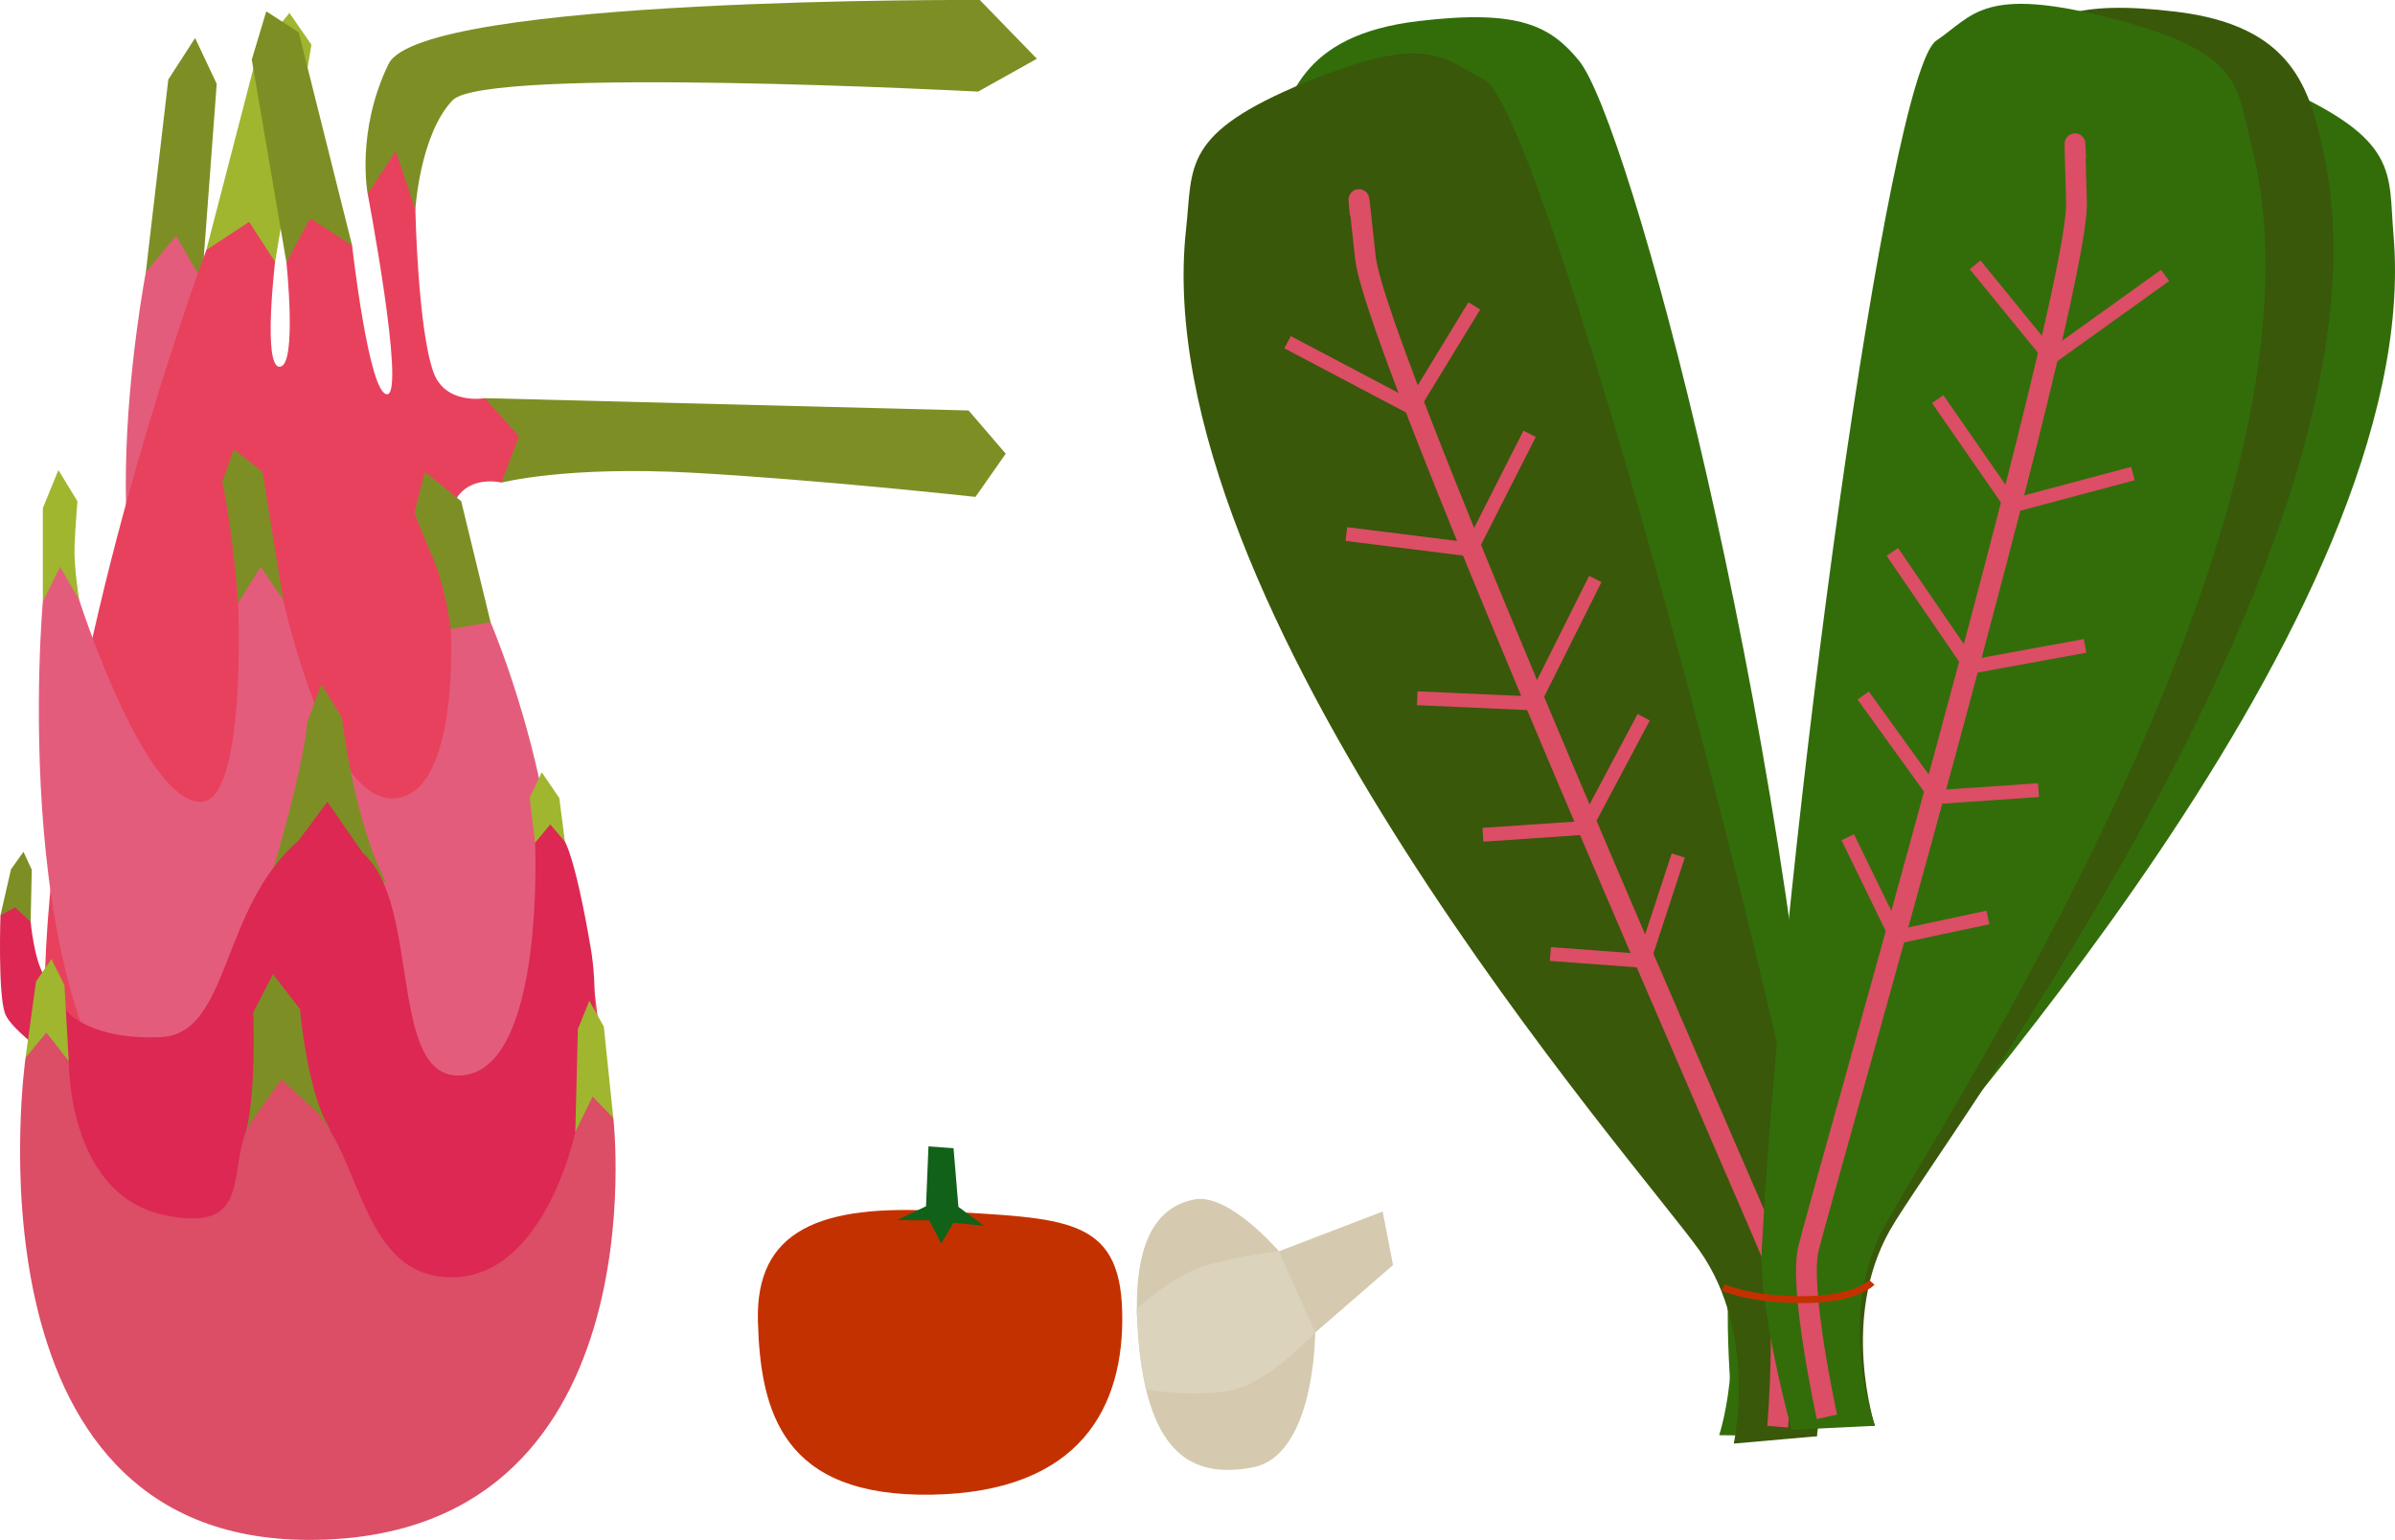 <?xml version="1.0" encoding="UTF-8" standalone="no"?>
<!-- Created with Inkscape (http://www.inkscape.org/) -->

<svg
   xmlns:dc="http://purl.org/dc/elements/1.1/"
   xmlns:cc="http://creativecommons.org/ns#"
   xmlns:rdf="http://www.w3.org/1999/02/22-rdf-syntax-ns#"
   xmlns:svg="http://www.w3.org/2000/svg"
   xmlns="http://www.w3.org/2000/svg"
   xmlns:sodipodi="http://sodipodi.sourceforge.net/DTD/sodipodi-0.dtd"
   xmlns:inkscape="http://www.inkscape.org/namespaces/inkscape"
   width="346.344"
   height="222.754"
   viewBox="0 0 91.637 58.937"
   version="1.1"
   id="svg8"
   inkscape:version="0.92.4 (5da689c313, 2019-01-14)"
   sodipodi:docname="logo.svg">
  <defs
     id="defs2" />
  <sodipodi:namedview
     id="base"
     pagecolor="#ffffff"
     bordercolor="#666666"
     borderopacity="1.0"
     inkscape:pageopacity="0.0"
     inkscape:pageshadow="2"
     inkscape:zoom="2"
     inkscape:cx="161.9664"
     inkscape:cy="126.57131"
     inkscape:document-units="mm"
     inkscape:current-layer="g4811"
     showgrid="false"
     units="px"
     inkscape:window-width="1920"
     inkscape:window-height="1017"
     inkscape:window-x="-8"
     inkscape:window-y="430"
     inkscape:window-maximized="1"
     showguides="false"
     fit-margin-top="0"
     fit-margin-left="0"
     fit-margin-right="0"
     fit-margin-bottom="0" />
  <g
     inkscape:label="Layer 1"
     inkscape:groupmode="layer"
     id="layer1"
     transform="translate(-10.002,-195.652)">
    <g
       id="g4861"
       transform="translate(0,-16.35)">
      <g
         transform="translate(1.058,0.529)"
         id="g4663">
        <g
           id="g4623"
           transform="translate(0.468)">
          <path
             inkscape:connector-curvature="0"
             id="path4619"
             d="m 14.056,221.891 0.86,-7.375 1.025,-1.587 0.827,1.753 -0.562,7.541 z"
             style="fill:#7d8f24;fill-opacity:1;fill-rule:evenodd;stroke:none;stroke-width:0.265px;stroke-linecap:butt;stroke-linejoin:miter;stroke-opacity:1" />
          <path
             inkscape:connector-curvature="0"
             id="path4617"
             d="m 15.214,220.502 -1.158,1.389 c 0,0 -0.695,3.638 -0.761,7.474 -0.066,3.836 0.496,6.152 0.496,6.152 l 5.226,-0.661 -2.811,-12.634 z"
             style="fill:#e45c7b;fill-opacity:1;fill-rule:evenodd;stroke:none;stroke-width:0.265px;stroke-linecap:butt;stroke-linejoin:miter;stroke-opacity:1" />
        </g>
        <path
           sodipodi:nodetypes="ccccscc"
           style="fill:#7d8f24;fill-opacity:1;fill-rule:evenodd;stroke:none;stroke-width:0.265px;stroke-linecap:butt;stroke-linejoin:miter;stroke-opacity:1"
           d="m 27.495,226.712 18.509,0.471 1.422,1.654 -1.158,1.654 c 0,0 -6.019,-0.661 -10.848,-0.926 -4.829,-0.265 -7.288,0.379 -7.288,0.379 z"
           id="path4607"
           inkscape:connector-curvature="0" />
        <path
           style="fill:#7d8f24;fill-opacity:1;fill-rule:evenodd;stroke:none;stroke-width:0.265px;stroke-linecap:butt;stroke-linejoin:miter;stroke-opacity:1"
           d="m 24.836,219.499 c 0,0 0.167,-2.866 1.424,-4.189 1.257,-1.323 20.108,-0.331 20.108,-0.331 l 2.249,-1.257 -2.183,-2.249 c 0,0 -21.365,-0.132 -22.622,2.447 -1.257,2.58 -0.801,4.97 -0.801,4.97 z"
           id="path4605"
           inkscape:connector-curvature="0"
           sodipodi:nodetypes="cscccscc" />
        <path
           style="fill:#9fb62e;fill-opacity:1;fill-rule:evenodd;stroke:none;stroke-width:0.265px;stroke-linecap:butt;stroke-linejoin:miter;stroke-opacity:1"
           d="m 20.018,211.968 -1.216,1.497 -1.964,7.577 2.631,0.456 1.391,-8.314 z"
           id="path4561"
           inkscape:connector-curvature="0"
           sodipodi:nodetypes="cccccc" />
        <path
           style="fill:#7d8f24;fill-opacity:1;fill-rule:evenodd;stroke:none;stroke-width:0.265px;stroke-linecap:butt;stroke-linejoin:miter;stroke-opacity:1"
           d="m 19.132,211.908 -0.555,1.847 1.325,7.754 2.516,-0.636 -2.044,-8.162 z"
           id="path4561-2"
           inkscape:connector-curvature="0"
           sodipodi:nodetypes="cccccc" />
        <path
           style="fill:#9fb62e;fill-opacity:1;fill-rule:evenodd;stroke:none;stroke-width:0.265px;stroke-linecap:butt;stroke-linejoin:miter;stroke-opacity:1"
           d="m 10.583,234.492 v -3.572 l 0.595,-1.455 0.728,1.191 c 0,0 -0.081,0.991 -0.111,1.738 -0.03,0.747 0.177,2.032 0.177,2.032 l -1.389,0.066"
           id="path4611"
           inkscape:connector-curvature="0"
           sodipodi:nodetypes="cccczcc" />
        <path
           style="fill:#e8415d;fill-opacity:1;fill-rule:evenodd;stroke:none;stroke-width:0.265px;stroke-linecap:butt;stroke-linejoin:miter;stroke-opacity:1"
           d="m 19.469,221.498 -0.994,-1.532 -1.637,1.076 c 0,0 -16.464,43.872 4.303,42.282 20.767,-1.59 5.211,-28.14 4.976,-31.049 -0.236,-2.909 2.017,-2.331 2.017,-2.331 l 0.667,-1.768 -1.305,-1.463 c 0,0 -1.525,0.275 -1.974,-1.012 -0.594,-1.699 -0.685,-6.201 -0.685,-6.201 l -0.748,-2.245 -1.076,1.637 c 0,0 1.45,7.624 0.748,7.671 -0.702,0.047 -1.343,-5.687 -1.343,-5.687 l -1.604,-1.048 -0.912,1.684 c 0,0 0.419,3.951 -0.249,3.997 -0.668,0.046 -0.183,-4.009 -0.183,-4.009 z"
           id="path4603"
           inkscape:connector-curvature="0"
           sodipodi:nodetypes="cccszcccsccccccczc" />
        <path
           style="fill:#7d8f24;fill-opacity:1;fill-rule:evenodd;stroke:none;stroke-width:0.4px;stroke-linecap:butt;stroke-linejoin:miter;stroke-opacity:1"
           d="m 9.365,244.744 0.477,-0.671 0.318,0.689 -0.044,1.984 -1.154,-0.244"
           id="path4536"
           inkscape:connector-curvature="0"
           sodipodi:nodetypes="ccccc" />
        <path
           style="fill:#7d8f24;fill-opacity:1;fill-rule:evenodd;stroke:none;stroke-width:0.265px;stroke-linecap:butt;stroke-linejoin:miter;stroke-opacity:1"
           d="m 18.058,234.558 c 0,0 -0.121,-1.636 -0.331,-3.039 -0.21,-1.403 -0.281,-1.59 -0.281,-1.59 l 0.444,-1.263 1.099,0.865 0.788,4.895 z"
           id="path4613"
           inkscape:connector-curvature="0" />
        <path
           style="fill:#e45c7b;fill-opacity:1;fill-rule:evenodd;stroke:none;stroke-width:0.265px;stroke-linecap:butt;stroke-linejoin:miter;stroke-opacity:1"
           d="m 11.972,234.426 -0.728,-1.257 -0.661,1.323 c 0,0 -1.455,16.272 4.63,21.167 6.085,4.895 10.14,3.083 13.361,-1.984 4.209,-6.621 -0.86,-18.389 -0.86,-18.389 l -0.926,-1.389 -0.595,1.654 c 0,0 0.36,6.359 -2.183,6.482 -2.543,0.124 -4.233,-7.607 -4.233,-7.607 l -0.86,-1.257 -0.86,1.389 c 0,0 0.335,7.661 -1.455,7.607 -2.183,-0.066 -4.63,-7.739 -4.63,-7.739 z"
           id="path4609"
           inkscape:connector-curvature="0"
           sodipodi:nodetypes="cccsscccccccsc" />
        <path
           style="fill:#9fb62e;fill-opacity:1;fill-rule:evenodd;stroke:none;stroke-width:0.265px;stroke-linecap:butt;stroke-linejoin:miter;stroke-opacity:1"
           d="m 30.559,243.686 -0.215,-1.67 -0.671,-0.984 -0.462,0.975 0.206,1.72 z"
           id="path4538"
           inkscape:connector-curvature="0"
           sodipodi:nodetypes="cccccc" />
        <path
           style="fill:#7d8f24;fill-opacity:1;fill-rule:evenodd;stroke:none;stroke-width:0.265px;stroke-linecap:butt;stroke-linejoin:miter;stroke-opacity:1"
           d="m 19.362,244.849 c 0,0 1.183,-3.907 1.342,-5.753 l 0.531,-1.431 0.786,1.263 c 0,0 0.473,4.034 1.697,6.316 z"
           id="path4534"
           inkscape:connector-curvature="0"
           sodipodi:nodetypes="cccccc" />
        <path
           style="fill:#dc2853;fill-opacity:1;fill-rule:evenodd;stroke:none;stroke-width:0.265px;stroke-linecap:butt;stroke-linejoin:miter;stroke-opacity:1"
           d="m 8.962,246.502 c 0,0 -0.099,2.939 0.166,3.733 0.265,0.794 2.144,1.724 2.191,2.799 0.047,1.076 -0.802,13.01 8.393,13.01 9.194,0 12.778,-12.731 11.84,-18.256 -0.595,-3.506 -0.992,-4.101 -0.992,-4.101 l -0.562,-0.661 -0.58,0.703 c 0,0 0.377,8.418 -2.663,8.886 -3.04,0.468 -1.637,-6.528 -3.929,-8.492 l -1.356,-1.964 -1.106,1.491 c -2.993,2.572 -2.612,7.391 -5.255,7.516 -2.642,0.125 -3.555,-0.935 -3.555,-0.935 0,0 -0.564,-0.821 -0.939,-1.452 -0.374,-0.631 -0.498,-2.029 -0.498,-2.029 l -0.595,-0.546 z"
           id="path4532"
           inkscape:connector-curvature="0"
           sodipodi:nodetypes="cscssccccccczccccc" />
        <path
           style="fill:#9fb62e;fill-opacity:1;fill-rule:evenodd;stroke:none;stroke-width:0.265px;stroke-linecap:butt;stroke-linejoin:miter;stroke-opacity:1"
           d="m 9.922,251.955 0.397,-2.91 0.592,-0.869 0.499,1.002 0.165,2.91 z"
           id="path4524"
           inkscape:connector-curvature="0"
           sodipodi:nodetypes="cccccc" />
        <path
           style="fill:#7d8f24;fill-opacity:1;fill-rule:evenodd;stroke:none;stroke-width:0.265px;stroke-linecap:butt;stroke-linejoin:miter;stroke-opacity:1"
           d="m 18.279,255.065 c 0.491,-1.473 0.355,-4.841 0.355,-4.841 l 0.753,-1.469 1.033,1.337 c 0,0 0.287,3.306 1.176,4.639"
           id="path4526"
           inkscape:connector-curvature="0"
           sodipodi:nodetypes="ccccc" />
        <path
           style="fill:#9fb62e;fill-opacity:1;fill-rule:evenodd;stroke:none;stroke-width:0.265px;stroke-linecap:butt;stroke-linejoin:miter;stroke-opacity:1"
           d="m 32.411,254.27 -0.364,-3.506 -0.555,-0.991 -0.438,1.09 -0.099,3.936 z"
           id="path4528"
           inkscape:connector-curvature="0"
           sodipodi:nodetypes="cccccc" />
        <path
           style="fill:#dc4d66;fill-opacity:1;fill-rule:evenodd;stroke:none;stroke-width:0.265;stroke-linecap:butt;stroke-linejoin:miter;stroke-miterlimit:4;stroke-dasharray:none;stroke-opacity:1"
           d="m 11.576,252.087 -0.86,-1.091 -0.794,0.959 c 0,0 -2.646,18.455 10.848,18.455 13.494,0 11.642,-16.14 11.642,-16.14 l -0.794,-0.827 -0.661,1.356 c 0,0 -1.14,5.462 -4.63,5.556 -3.494,0.095 -3.514,-4.432 -5.292,-6.35 l -1.323,-1.224 -1.058,1.488 c -1.216,1.59 0.265,4.498 -3.44,3.704 -3.704,-0.794 -3.638,-5.887 -3.638,-5.887 z"
           id="path4522"
           inkscape:connector-curvature="0"
           sodipodi:nodetypes="cccscccscccsc" />
        <path
           style="fill:#7d8f24;fill-opacity:1;fill-rule:evenodd;stroke:none;stroke-width:0.265px;stroke-linecap:butt;stroke-linejoin:miter;stroke-opacity:1"
           d="m 26.194,235.55 c 0,0 -0.198,-1.621 -0.695,-2.745 -0.496,-1.124 -0.695,-1.72 -0.695,-1.72 l 0.397,-1.554 1.389,1.124 1.124,4.63 z"
           id="path4615"
           inkscape:connector-curvature="0" />
      </g>
      <g
         id="g4641">
        <path
           style="fill:#c43100;fill-opacity:1;fill-rule:evenodd;stroke:none;stroke-width:0.265px;stroke-linecap:butt;stroke-linejoin:miter;stroke-opacity:1"
           d="m 46.017,258.357 c 4.675,0.287 6.829,0.187 6.922,3.835 0.094,3.648 -1.59,6.922 -7.296,7.016 -5.706,0.093 -6.548,-3.181 -6.642,-6.642 -0.094,-3.461 2.341,-4.496 7.016,-4.209 z"
           id="path4627"
           inkscape:connector-curvature="0"
           sodipodi:nodetypes="zcccz" />
        <path
           style="fill:#126119;fill-opacity:1;fill-rule:evenodd;stroke:none;stroke-width:0.265px;stroke-linecap:butt;stroke-linejoin:miter;stroke-opacity:1"
           d="m 44.318,258.702 1.115,-0.532 0.094,-2.292 0.959,0.07 0.187,2.245 0.982,0.725 -1.169,-0.117 -0.468,0.795 -0.468,-0.889 z"
           id="path4629"
           inkscape:connector-curvature="0" />
      </g>
      <g
         transform="translate(-2.381,1.191)"
         id="g4637">
        <path
           style="fill:#d5caaf;fill-opacity:1;fill-rule:evenodd;stroke:none;stroke-width:0.265px;stroke-linecap:butt;stroke-linejoin:miter;stroke-opacity:1"
           d="m 65.286,257.18 0.397,2.051 -2.977,2.58 c 0,0 0,4.696 -2.381,5.159 -2.381,0.463 -3.969,-0.595 -4.366,-4.696 -0.397,-4.101 0.794,-5.292 2.117,-5.556 1.323,-0.265 3.241,1.984 3.241,1.984 z"
           id="path4631"
           inkscape:connector-curvature="0"
           sodipodi:nodetypes="cccssscc" />
        <path
           style="fill:#dcd3bc;fill-opacity:1;fill-rule:evenodd;stroke:none;stroke-width:0.265px;stroke-linecap:butt;stroke-linejoin:miter;stroke-opacity:1"
           d="m 61.317,258.702 1.389,3.109 c 0,0 -1.72,1.852 -3.109,2.183 -1.389,0.331 -3.366,0 -3.366,0 0,0 -0.21,-0.962 -0.269,-1.768 -0.058,-0.807 -0.094,-1.31 -0.094,-1.31 0,0 1.333,-1.275 2.631,-1.66 1.298,-0.386 2.817,-0.553 2.817,-0.553 z"
           id="path4633"
           inkscape:connector-curvature="0" />
      </g>
      <g
         transform="translate(-3.175)"
         id="g4811">
        <path
           style="fill:#336d0a;fill-opacity:1;fill-rule:evenodd;stroke:none;stroke-width:0.265px;stroke-linecap:butt;stroke-linejoin:miter;stroke-opacity:1"
           d="m 82.693,266.972 c 0,0 -0.834,-4.231 1.487,-7.356 2.321,-3.126 21.825,-24.086 20.577,-38.619 -0.207,-2.407 0.275,-3.643 -4.448,-5.721 -4.722,-2.078 -5.264,-0.978 -6.825,-0.257 -2.002,0.924 -10.611,29.136 -13.983,44.578 -0.499,2.286 0.019,7.018 0.019,7.018 z"
           id="path4665-6-0"
           inkscape:connector-curvature="0"
           sodipodi:nodetypes="csassscc" />
        <path
           style="fill:#336d0a;fill-opacity:1;fill-rule:evenodd;stroke:none;stroke-width:0.265px;stroke-linecap:butt;stroke-linejoin:miter;stroke-opacity:1"
           d="m 78.956,266.931 c 0,0 1.347,-4.096 -0.572,-7.483 -1.92,-3.387 -19.676,-26.666 -16.617,-41.133 0.545,-2.579 1.2,-4.97 5.678,-5.506 3.859,-0.462 5.06,0.188 6.15,1.518 1.873,2.286 7.984,24.699 9.434,45.677 0.161,2.334 -0.88,6.963 -0.88,6.963 z"
           id="path4665-4"
           inkscape:connector-curvature="0"
           sodipodi:nodetypes="csassscc" />
        <path
           style="fill:#39580a;fill-opacity:1;fill-rule:evenodd;stroke:none;stroke-width:0.265px;stroke-linecap:butt;stroke-linejoin:miter;stroke-opacity:1"
           d="m 79.513,267.253 c 0,0 0.935,-4.209 -1.31,-7.39 -2.245,-3.181 -21.24,-24.603 -19.644,-39.102 0.264,-2.401 -0.187,-3.648 4.584,-5.613 4.771,-1.964 5.286,-0.852 6.829,-0.093 1.979,0.972 9.909,29.382 12.909,44.901 0.444,2.297 -0.187,7.016 -0.187,7.016 z"
           id="path4665"
           inkscape:connector-curvature="0"
           sodipodi:nodetypes="csassscc" />
        <g
           id="g4700"
           style="stroke:#dc4d66;stroke-opacity:1">
          <path
             inkscape:connector-curvature="0"
             id="path4682"
             d="m 81.194,266.606 c 0,0 0.397,-4.961 -0.165,-6.449 -0.562,-1.488 -15.214,-34.594 -15.61,-38.298 -0.397,-3.704 -0.198,-1.654 -0.198,-1.654"
             style="fill:none;fill-rule:evenodd;stroke:#dc4d66;stroke-width:0.794;stroke-linecap:butt;stroke-linejoin:miter;stroke-miterlimit:4;stroke-dasharray:none;stroke-opacity:1" />
          <path
             inkscape:connector-curvature="0"
             id="path4684"
             d="m 62.442,225.099 4.763,2.514 2.381,-3.903"
             style="fill:none;fill-rule:evenodd;stroke:#dc4d66;stroke-width:0.529;stroke-linecap:butt;stroke-linejoin:miter;stroke-miterlimit:4;stroke-dasharray:none;stroke-opacity:1" />
          <path
             inkscape:connector-curvature="0"
             id="path4686"
             d="m 64.691,232.442 4.763,0.595 2.249,-4.432"
             style="fill:none;fill-rule:evenodd;stroke:#dc4d66;stroke-width:0.529;stroke-linecap:butt;stroke-linejoin:miter;stroke-miterlimit:4;stroke-dasharray:none;stroke-opacity:1" />
          <path
             inkscape:connector-curvature="0"
             id="path4688"
             d="m 67.403,238.726 4.432,0.198 2.381,-4.763"
             style="fill:none;fill-rule:evenodd;stroke:#dc4d66;stroke-width:0.529;stroke-linecap:butt;stroke-linejoin:miter;stroke-miterlimit:4;stroke-dasharray:none;stroke-opacity:1" />
          <path
             inkscape:connector-curvature="0"
             id="path4690"
             d="m 69.916,243.951 3.903,-0.265 2.249,-4.233"
             style="fill:none;fill-rule:evenodd;stroke:#dc4d66;stroke-width:0.529;stroke-linecap:butt;stroke-linejoin:miter;stroke-miterlimit:4;stroke-dasharray:none;stroke-opacity:1" />
          <path
             inkscape:connector-curvature="0"
             id="path4692"
             d="m 72.496,248.515 3.572,0.265 1.323,-4.035"
             style="fill:none;fill-rule:evenodd;stroke:#dc4d66;stroke-width:0.529;stroke-linecap:butt;stroke-linejoin:miter;stroke-miterlimit:4;stroke-dasharray:none;stroke-opacity:1" />
        </g>
        <path
           style="fill:#39580a;fill-opacity:1;fill-rule:evenodd;stroke:none;stroke-width:0.265px;stroke-linecap:butt;stroke-linejoin:miter;stroke-opacity:1"
           d="m 84.916,266.571 c 0,0 -1.347,-4.096 0.572,-7.483 1.92,-3.387 19.676,-26.666 16.617,-41.133 -0.545,-2.579 -1.2,-4.97 -5.678,-5.506 -3.859,-0.462 -5.06,0.188 -6.15,1.518 -1.873,2.286 -7.984,24.699 -9.434,45.677 -0.161,2.334 0.88,6.963 0.88,6.963 z"
           id="path4665-4-7"
           inkscape:connector-curvature="0"
           sodipodi:nodetypes="csassscc" />
        <path
           style="fill:#336d0a;fill-opacity:1;fill-rule:evenodd;stroke:none;stroke-width:0.265px;stroke-linecap:butt;stroke-linejoin:miter;stroke-opacity:1"
           d="m 84.916,266.571 c 0,0 -1.5,-4.043 0.291,-7.5 1.791,-3.457 17.691,-27.267 14.135,-41.413 -0.589,-2.343 -0.312,-3.64 -5.305,-4.936 -4.994,-1.296 -5.352,-0.124 -6.778,0.838 -1.828,1.233 -5.814,30.458 -6.673,46.241 -0.127,2.336 1.141,6.925 1.141,6.925 z"
           id="path4665-6"
           inkscape:connector-curvature="0"
           sodipodi:nodetypes="csassscc" />
        <g
           transform="matrix(-0.991,0.136,0.136,0.991,127.284,-9.022)"
           id="g4700-1"
           style="stroke:#dc4d66;stroke-opacity:1">
          <path
             inkscape:connector-curvature="0"
             id="path4682-0"
             d="m 81.194,266.606 c 0,0 0.397,-4.961 -0.165,-6.449 -0.562,-1.488 -15.214,-34.594 -15.61,-38.298 -0.397,-3.704 -0.198,-1.654 -0.198,-1.654"
             style="fill:none;fill-rule:evenodd;stroke:#dc4d66;stroke-width:0.794;stroke-linecap:butt;stroke-linejoin:miter;stroke-miterlimit:4;stroke-dasharray:none;stroke-opacity:1" />
          <path
             inkscape:connector-curvature="0"
             id="path4684-6"
             d="m 62.442,225.099 4.763,2.514 2.381,-3.903"
             style="fill:none;fill-rule:evenodd;stroke:#dc4d66;stroke-width:0.529;stroke-linecap:butt;stroke-linejoin:miter;stroke-miterlimit:4;stroke-dasharray:none;stroke-opacity:1" />
          <path
             inkscape:connector-curvature="0"
             id="path4686-3"
             d="m 64.691,232.442 4.763,0.595 2.249,-4.432"
             style="fill:none;fill-rule:evenodd;stroke:#dc4d66;stroke-width:0.529;stroke-linecap:butt;stroke-linejoin:miter;stroke-miterlimit:4;stroke-dasharray:none;stroke-opacity:1" />
          <path
             inkscape:connector-curvature="0"
             id="path4688-7"
             d="m 67.403,238.726 4.432,0.198 2.381,-4.763"
             style="fill:none;fill-rule:evenodd;stroke:#dc4d66;stroke-width:0.529;stroke-linecap:butt;stroke-linejoin:miter;stroke-miterlimit:4;stroke-dasharray:none;stroke-opacity:1" />
          <path
             inkscape:connector-curvature="0"
             id="path4690-7"
             d="m 69.916,243.951 3.903,-0.265 2.249,-4.233"
             style="fill:none;fill-rule:evenodd;stroke:#dc4d66;stroke-width:0.529;stroke-linecap:butt;stroke-linejoin:miter;stroke-miterlimit:4;stroke-dasharray:none;stroke-opacity:1" />
          <path
             inkscape:connector-curvature="0"
             id="path4692-5"
             d="m 72.496,248.515 3.572,0.265 1.323,-4.035"
             style="fill:none;fill-rule:evenodd;stroke:#dc4d66;stroke-width:0.529;stroke-linecap:butt;stroke-linejoin:miter;stroke-miterlimit:4;stroke-dasharray:none;stroke-opacity:1" />
        </g>
        <path
           style="fill:none;fill-rule:evenodd;stroke:#c43100;stroke-width:0.265px;stroke-linecap:butt;stroke-linejoin:miter;stroke-opacity:1"
           d="m 79.11,261.281 c 0,0 0.992,0.463 3.043,0.463 2.051,0 2.646,-0.661 2.646,-0.661"
           id="path4789"
           inkscape:connector-curvature="0" />
      </g>
    </g>
  </g>
</svg>
